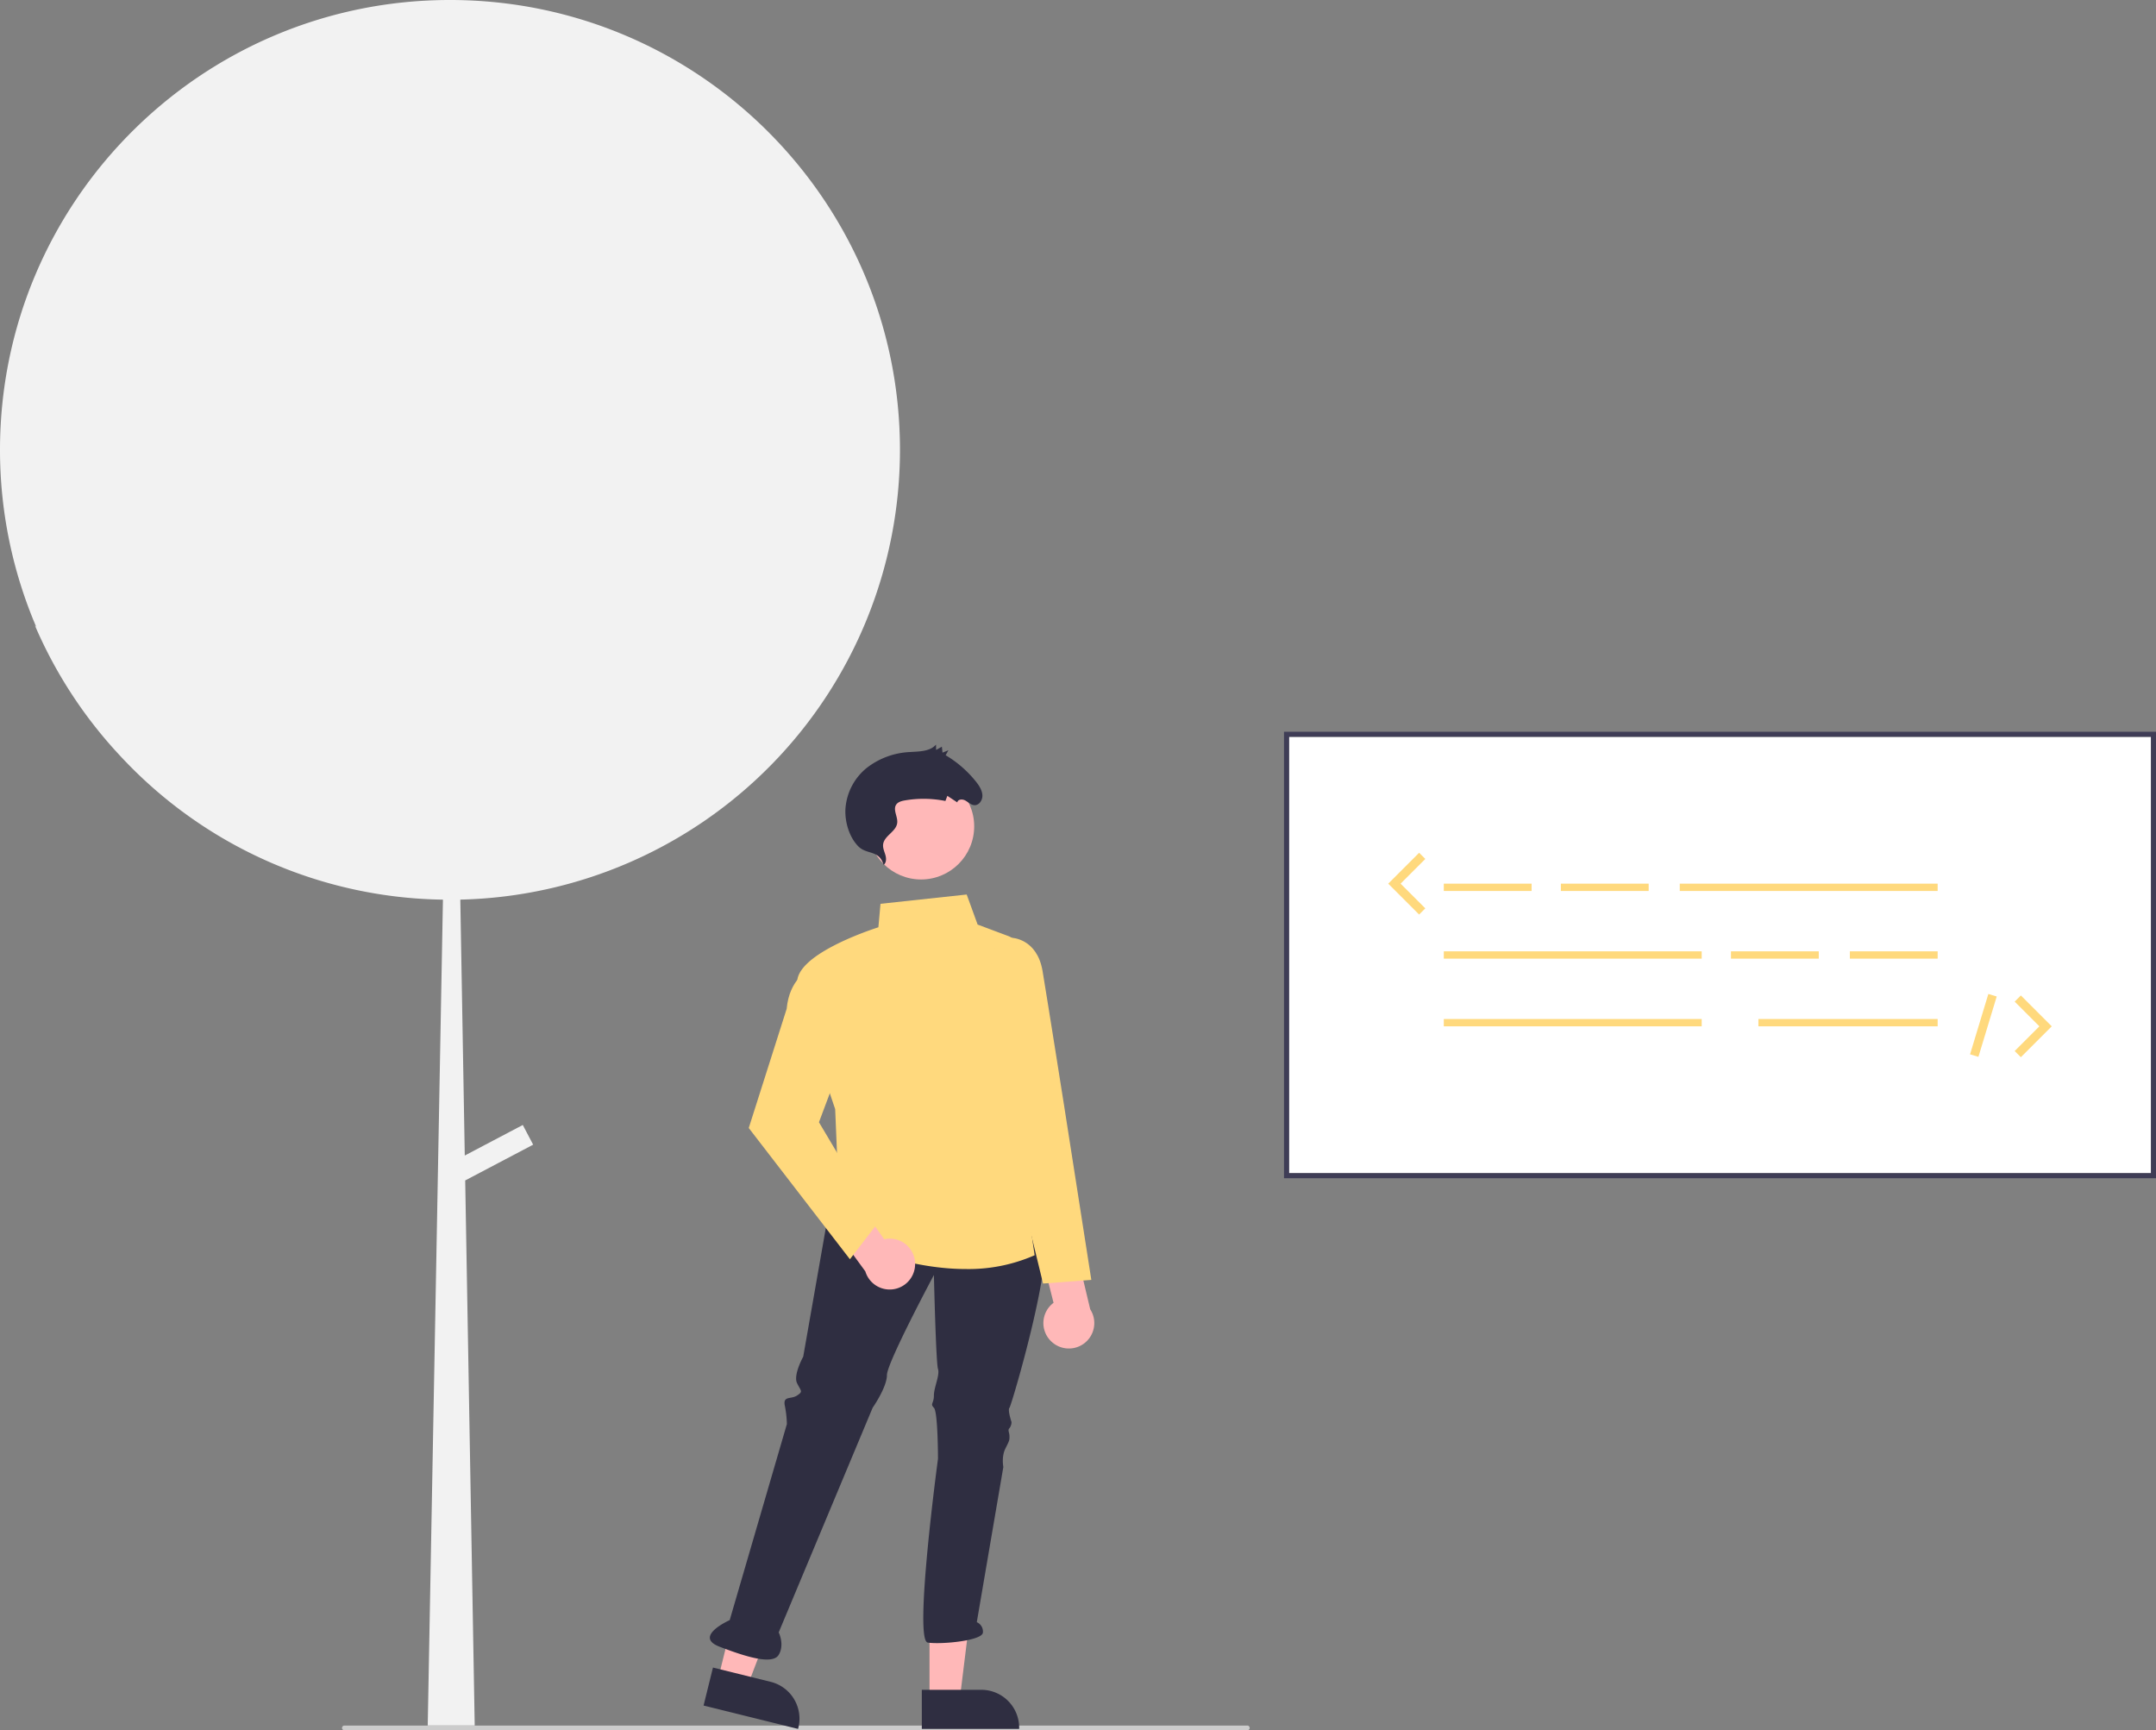 <svg xmlns="http://www.w3.org/2000/svg" data-name="Layer 1" width="909.754" height="730.11" viewBox="0 0 909.754 730.11" xmlns:xlink="http://www.w3.org/1999/xlink"><rect x="0" y="0" width="909.754" height="730.11" fill="#808080" stroke="none"/><path d="M524.877,274.721C524.821,169.855,439.765,84.889,334.899,84.945c-104.866.056-189.832,85.112-189.776,189.978A189.876,189.876,0,0,0,160.414,349.473c-.186-.206-.377-.407-.562-.615a190.043,190.043,0,0,0,34.582,53.513c.043.048.087.094.131.141,1.166,1.271,2.34,2.536,3.54,3.775a189.3,189.3,0,0,0,133.922,58.272l-6.416,348.493h19.822L341.421,583.044l28.674-15.096-4.374-8.308-24.483,12.89-1.884-107.986A189.874,189.874,0,0,0,524.877,274.721Z" transform="translate(-145.123 -84.945)" fill="#f2f2f2"/><path d="M689.062,579.964h363.675V395.855H689.062Z" transform="translate(-145.123 -84.945)" fill="#fff"/><path d="M1054.877,582.104H686.922V393.715h367.955Zm-365.815-2.14h363.675V395.855H689.062Z" transform="translate(-145.123 -84.945)" fill="#3f3d56"/><rect x="609.233" y="372.864" width="37.047" height="3.087" fill="#ffd97d"/><rect x="658.629" y="372.864" width="37.047" height="3.087" fill="#ffd97d"/><rect x="730.407" y="401.421" width="37.047" height="3.087" fill="#ffd97d"/><rect x="780.574" y="401.421" width="37.047" height="3.087" fill="#ffd97d"/><rect x="708.796" y="372.864" width="108.825" height="3.087" fill="#ffd97d"/><rect x="609.233" y="401.421" width="108.825" height="3.087" fill="#ffd97d"/><rect x="609.233" y="429.978" width="108.825" height="3.087" fill="#ffd97d"/><rect x="741.984" y="429.978" width="75.637" height="3.087" fill="#ffd97d"/><polygon points="598.821 385.897 585.787 372.864 598.821 359.83 601.428 362.438 591.002 372.864 601.428 383.289 598.821 385.897" fill="#ffd97d"/><polygon points="852.732 446.098 850.124 443.491 860.55 433.064 850.124 422.638 852.732 420.031 865.765 433.064 852.732 446.098" fill="#ffd97d"/><rect x="968.733" y="515.78" width="26.613" height="3.688" transform="translate(56.716 1222.378) rotate(-73.14)" fill="#ffd97d"/><path d="M671.44,815.055h-381a1,1,0,0,1,0-2h381a1,1,0,0,1,0,2Z" transform="translate(-145.123 -84.945)" fill="#ccc"/><polygon points="392.222 717.182 404.962 717.181 411.022 668.043 392.22 668.044 392.222 717.182" fill="#ffb8b8"/><path d="M534.096,797.968l25.089-.001h.001a15.989,15.989,0,0,1,15.988,15.988v.52l-41.077.002Z" transform="translate(-145.123 -84.945)" fill="#2f2e41"/><polygon points="303.001 708.456 315.368 711.517 333.057 665.274 314.805 660.757 303.001 708.456" fill="#ffb8b8"/><path d="M445.969,788.583l24.354,6.027.001 0a15.989,15.989,0,0,1,11.679,19.361l-.125.504-39.874-9.868Z" transform="translate(-145.123 -84.945)" fill="#2f2e41"/><path d="M495.251,593.646l-11.202,63.766s-4.308,7.755-2.585,11.202,2.585,3.447,0,5.17-6.032,0-5.17,4.308a43.984,43.984,0,0,1,.862,7.755L453.028,768.571s-15.511,6.894-4.308,11.202,22.404,7.755,24.989,3.447,0-9.479,0-9.479l39.638-94.787s6.032-8.617,6.032-13.787,19.819-42.223,19.819-42.223.862,37.053,1.723,39.638-1.723,7.755-1.723,11.202-1.723,3.447,0,5.17,1.723,21.542,1.723,21.542-10.34,76.691-4.308,77.553,23.266-.862,23.266-4.308a4.3,4.3,0,0,0-2.585-4.308l11.202-65.489s-.862-4.308.862-7.755,1.723-3.447,1.723-5.17-.862-2.585,0-3.447a4.255,4.255,0,0,0,.862-2.585s-1.723-5.17-.862-6.032,19.819-65.489,13.787-73.244S495.251,593.646,495.251,593.646Z" transform="translate(-145.123 -84.945)" fill="#2f2e41"/><circle cx="388.667" cy="348.694" r="22.404" fill="#ffb8b8"/><path d="M517.961,449.863c1.152-.773,1.197-2.54.81-3.975s-1.088-2.845-1.028-4.304c.165-3.998,5.671-5.601,5.986-9.58.193-2.447-1.705-5.152-.61-7.27.692-1.338,2.301-1.784,3.766-2.041a46.796,46.796,0,0,1,17.165.231l.825-2.168,4.193,2.767c.229-1.346,2.092-1.481,3.309-.835s2.271,1.761,3.6,1.977c2.117.343,3.791-1.95,3.679-4.156s-1.458-4.205-2.867-5.948a47.165,47.165,0,0,0-12.633-10.936l1.164-2.097-2.492,1.001-.273-2.508-2.428,1.365-.035-2.259c-2.599,2.985-7.126,2.882-11.099,3.151a31.952,31.952,0,0,0-18.255,6.787A24.272,24.272,0,0,0,501.855,426.512c-.226,5.271,1.591,11.686,5.483,15.594C510.876,445.659,516.117,443.503,517.961,449.863Z" transform="translate(-145.123 -84.945)" fill="#2f2e41"/><path d="M588.764,651.01a10.668,10.668,0,0,1,.919-16.332l-5.976-23.635,13.477-7.134,7.97,33.495A10.726,10.726,0,0,1,588.764,651.01Z" transform="translate(-145.123 -84.945)" fill="#ffb8b8"/><path d="M552.744,620.423c-27.233.002-52.301-12.324-52.64-12.493l-.281-.141-2.285-54.846c-.663-1.938-13.712-40.182-15.923-52.338-2.239-12.315,30.215-23.124,34.156-24.388l.894-9.907,36.369-3.919,4.61,12.677,13.048,4.892a6.454,6.454,0,0,1,4,7.582L567.44,517.033l14.264,97.567-.366.165A69.242,69.242,0,0,1,552.744,620.423Z" transform="translate(-145.123 -84.945)" fill="#ffd97d"/><path d="M585.258,626.545l-12.621-51.959-13.68-62.7,6.944-31.25h5.937c.109,0,10.897.161,13.22,14.097,2.25,13.498,9.034,56.457,9.102,56.889l11.466,73.384Z" transform="translate(-145.123 -84.945)" fill="#ffd97d"/><path d="M531.252,617.764a10.668,10.668,0,0,0-13.025-9.897l-14.108-19.882-14.173,5.626,20.317,27.797a10.726,10.726,0,0,0,20.988-3.645Z" transform="translate(-145.123 -84.945)" fill="#ffb8b8"/><path d="M503.757,616.291l-42.688-55.379,15.995-50.269c1.172-12.638,9.081-16.167,9.417-16.311l.513-.22,13.918,37.117L490.693,558.48,515.776,600.666Z" transform="translate(-145.123 -84.945)" fill="#ffd97d"/></svg>